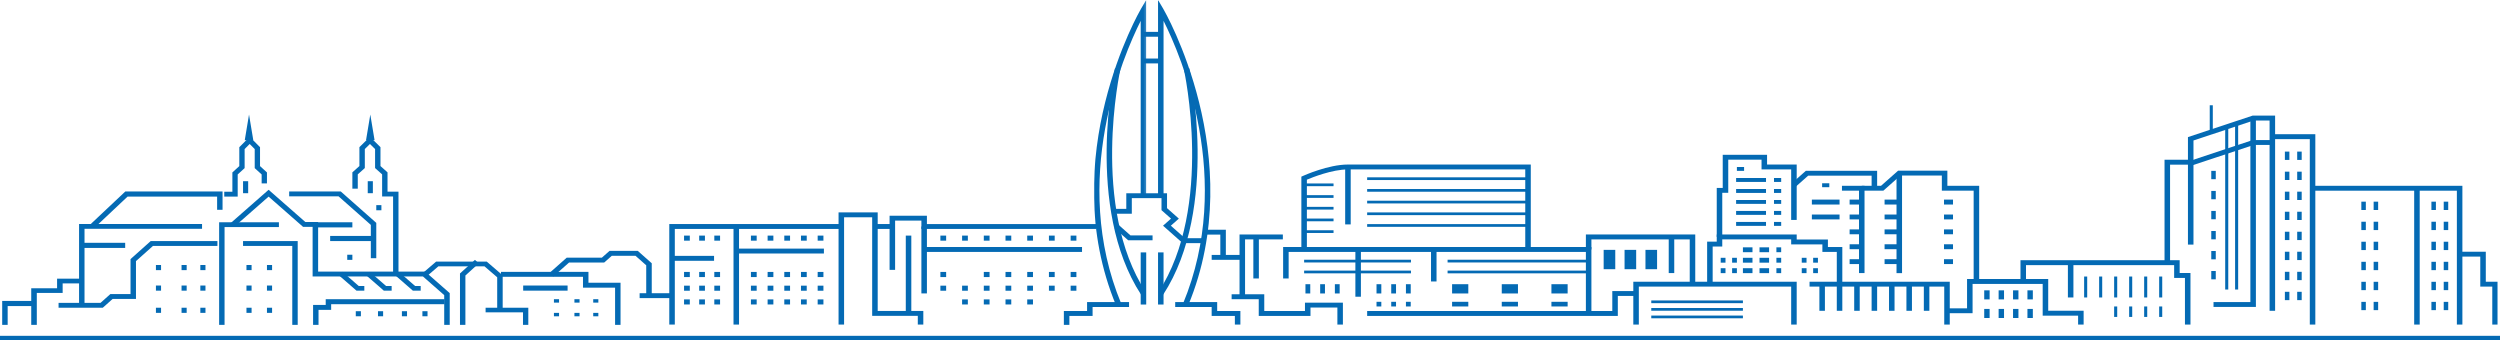 <svg width="1139" height="155" viewBox="0 0 1139 155" xmlns="http://www.w3.org/2000/svg" xmlns:xlink="http://www.w3.org/1999/xlink">
    <defs>
        <path id="dy1wbq4hla" d="M0 0h23.834v139.126H0z"/>
        <path id="83lq5uj7sc" d="M0 148h1137V0H0z"/>
    </defs>
    <g fill="none" fill-rule="evenodd">
        <path fill="#046AB4" d="M46.82 140.21H26.683v-2.22h19.11l4.501-4.023h9.174v-15.923l9.19-8.212h30.4v2.221H69.685l-7.734 6.91v17.225h-10.63z"/>
        <path fill="#046AB4" d="M38.507 139.432h-2.486v-37.39h56.032v2.188H38.507zM99.836 101.263V148h2.474v-44.536h24.764v-2.2z"/>
        <path fill="#046AB4" d="m105.283 101.464 1.777 1.56 15.32-13.443 15.686 13.766h4.362v22.613h50.268l9.689 8.501V148h2.512v-14.453l-11.161-9.794h-48.795V101.14h-5.835L122.38 86.463z"/>
        <path fill="#046AB4" d="M171.433 117.621h-2.487v-15.163l-14.715-13.015h-22.488v-2.2h23.518l16.172 14.303zM43.22 103.6l-1.752-1.65 15.623-14.708h44.301v8.35h-2.477v-6.016H58.117zM108.293 89.579h-6.123v-2.212h3.702v-8.805l3.158-2.884v-8.621l4.719-4.741 4.72 4.74v8.622l3.157 2.884v4.998h-2.42v-4.082l-3.158-2.884v-8.683l-2.299-2.308-2.298 2.308v8.683l-3.158 2.884z"/>
        <path fill="#046AB4" d="m115.4 63.874-1.945-11.685-1.946 11.685zM181.55 124.632h-2.46v-35.11h-4.995v-10.08l-3.21-2.878V67.9l-2.338-2.303-2.337 2.303v8.665L163 79.442v6.524h-2.462v-7.439l3.211-2.877v-8.603l4.798-4.731 4.798 4.73v8.604l3.21 2.877v8.787h4.995z"/>
        <path fill="#046AB4" d="m166.764 63.874 1.945-11.685 1.946 11.685zM150.42 109.832H169.1v-2.337H150.42zM26.004 126.968v4.354H14.23V148h2.539v-14.53h11.774v-4.354h9.034v-2.148z"/>
        <path fill="#046AB4" d="M1 137.095V148h2.491v-8.561h12.295v-2.344zM37.577 112.947h19.456v-2.336H37.577zM71.041 123.074h2.335v-2.337H71.04zM82.715 123.074h2.334v-2.337h-2.334zM91.275 123.074h2.335v-2.337h-2.335zM71.041 132.421h2.335v-2.337H71.04zM82.715 132.421h2.334v-2.337h-2.334zM91.275 132.421h2.335v-2.337h-2.335zM71.041 142.547h2.335v-2.336H71.04zM82.715 142.547h2.334v-2.336h-2.334zM91.275 142.547h2.335v-2.336h-2.335zM112.287 123.074h2.335v-2.337h-2.335zM121.626 123.074h2.335v-2.337h-2.335zM158.203 118.4h2.335v-2.337h-2.335zM110.731 88.021h2.335v-5.453h-2.335zM167.542 88.021h2.335v-5.453h-2.335zM112.287 132.421h2.335v-2.337h-2.335zM121.626 132.421h2.335v-2.337h-2.335zM112.287 142.547h2.335v-2.336h-2.335zM121.626 142.547h2.335v-2.336h-2.335zM162.094 144.105h2.335v-2.337h-2.335zM171.433 95.81h2.335v-2.336h-2.335zM172.211 144.105h2.335v-2.337h-2.335zM183.107 144.105h2.334v-2.337h-2.334zM192.446 144.105h2.334v-2.337h-2.334z"/>
        <path fill="#046AB4" d="M148.394 136.316v2.603h-5.755V148h2.481v-6.811h5.756v-2.603h51.687v-2.27zM165.986 132.421h-3.572l-8.102-7.06 1.729-1.508 7.386 6.436h2.559zM178.437 132.421h-3.572l-8.101-7.06 1.729-1.508 7.386 6.436h2.558zM191.667 132.421h-3.57l-8.103-7.06 1.729-1.508 7.385 6.436h2.56zM110.731 109.832v2.202h22.43V148h2.473v-38.168zM143.417 103.6h17.121v-2.337h-17.121zM229.023 140.99h-2.5v-14.664l-5.806-4.995h-20.98l-5.524 4.752-1.767-1.522 6.255-5.382h23.05l7.272 6.255z"/>
        <path fill="#046AB4" d="M209.567 124.59V148h2.468v-22.482l6.092-5.532-1.745-1.586zM221.24 140.21v2.1h17.035V148h2.421v-7.79zM228.244 123.853v2.25h37.366v4.958h14.62V148h2.49v-19.189H268.1v-4.958z"/>
        <path fill="#046AB4" d="M238.361 132.421h20.234v-2.337h-20.234zM252.37 137.874h2.334v-1.558h-2.334zM261.708 137.874h2.335v-1.558h-2.335zM270.269 137.874h2.335v-1.558h-2.335zM252.37 144.105h2.334v-1.558h-2.334zM261.708 144.105h2.335v-1.558h-2.335zM270.269 144.105h2.335v-1.558h-2.335z"/>
        <g transform="translate(1)">
            <g transform="translate(497.381)">
                <mask id="srqvwj7h6b" fill="#fff">
                    <use xlink:href="#dy1wbq4hla"/>
                </mask>
                <path d="M10.091 139.126C-17.855 71.768 21.066 4.678 21.461 4.008L23.835 0v90.127h-2.516V9.509C13.3 25.495-10.985 81.864 12.453 138.356l-2.362.77z" fill="#046AB4" mask="url(#srqvwj7h6b)"/>
            </g>
            <path fill="#046AB4" d="M486.21 148h-2.516v-6.297h10.575v-4.077h19.125v2.23h-16.61v4.077H486.21z"/>
            <mask id="bxeglf9l1d" fill="#fff">
                <use xlink:href="#83lq5uj7sc"/>
            </mask>
            <path fill="#046AB4" mask="url(#bxeglf9l1d)" d="M518.7 138.74h2.515V115h-2.516zM540.342 139.126l-2.361-.77c23.45-56.52-.847-112.876-8.865-128.85v80.62H526.6V0l2.372 4.008c.396.67 39.317 67.76 11.37 135.118"/>
            <path fill="#046AB4" mask="url(#bxeglf9l1d)" d="M564.122 148h-2.517v-4.067h-10.574v-4.077h-16.61v-2.23h19.125v4.077h10.576zM526.6 138.74h2.515V115H526.6zM519.957 16.738h7.9V14.51h-7.9zM519.957 28.898h7.9v-2.23h-7.9zM518.868 134.238C493.04 94.608 506.844 31.73 506.987 31.1l2.466.437c-.14.622-13.756 62.69 11.593 101.586l-2.178 1.115z"/>
            <path d="m528.947 134.238-2.179-1.115c25.358-38.91 11.734-100.964 11.593-101.586l2.467-.437c.143.63 13.947 63.508-11.88 103.138" fill="#046AB4" mask="url(#bxeglf9l1d)"/>
            <path fill="#046AB4" mask="url(#bxeglf9l1d)" d="M547.43 110.766h-9.6l-8.956-7.934 3.647-3.231-4.341-3.844v-5.485h-13.528v7.106h-8.168v-2.23h5.652v-7.106h18.56v6.79l5.383 4.769-3.646 3.23 6.44 5.705h8.558zM524.105 109.472h-11.108l-6.206-5.497 1.778-1.577 5.47 4.844h10.066zM295.936 134.703h-2.516v-13.836l-4.892-4.333H277.74l-3.483 3.086H258.25l-7.175 6.355-1.779-1.576 7.913-7.01h16.006l3.482-3.085h12.875l6.365 5.64z"/>
            <path fill="#046AB4" mask="url(#bxeglf9l1d)" d="M290.417 135.818h14.768v-2.23h-14.768z"/>
            <path fill="#046AB4" mask="url(#bxeglf9l1d)" d="M306.443 148h-2.516v-45.929h78.379v2.23h-75.863z"/>
            <path fill="#046AB4" mask="url(#bxeglf9l1d)" d="M419.663 148h-2.515v-4.1h-20.785V98.994h-12.799V148h-2.516V96.764h17.83v44.906h20.785z"/>
            <path fill="#046AB4" mask="url(#bxeglf9l1d)" d="M397.621 104.301h7.93v-2.23h-7.93z"/>
            <path fill="#046AB4" mask="url(#bxeglf9l1d)" d="M406.81 122.94h-2.516V98.29h17.01v3.782h77.25v2.23h-79.766v-3.782H406.81zM333.19 148h2.515v-44.814h-2.516zM305.185 118.806h19.143v-2.23h-19.143z"/>
            <path fill="#046AB4" mask="url(#bxeglf9l1d)" d="M334.447 115.495h39.928v-2.23h-39.928zM418.788 133.68h2.516v-30.494h-2.516z"/>
            <path fill="#046AB4" mask="url(#bxeglf9l1d)" d="M420.046 114.768h71.925v-2.23h-71.925zM310.655 109.651h2.623v-2.324h-2.623zM317.547 109.651h2.623v-2.324h-2.623zM324.44 109.651h2.623v-2.324h-2.624zM310.655 126.223h2.623V123.9h-2.623zM317.547 126.223h2.623V123.9h-2.623zM324.44 126.223h2.623V123.9h-2.624zM310.655 132.473h2.623v-2.324h-2.623zM317.547 132.473h2.623v-2.324h-2.623zM324.44 132.473h2.623v-2.324h-2.624zM310.655 138.723h2.623V136.4h-2.623zM317.547 138.723h2.623V136.4h-2.623zM324.44 138.723h2.623V136.4h-2.624zM341.122 109.651h2.623v-2.324h-2.623zM341.122 126.223h2.623V123.9h-2.623zM341.122 132.473h2.623v-2.324h-2.623zM341.122 138.723h2.623V136.4h-2.623zM348.724 109.651h2.623v-2.324h-2.623zM348.724 126.223h2.623V123.9h-2.623zM348.724 132.473h2.623v-2.324h-2.623zM348.724 138.723h2.623V136.4h-2.623zM356.325 109.651h2.624v-2.324h-2.624zM356.325 126.223h2.624V123.9h-2.624zM356.325 132.473h2.624v-2.324h-2.624zM356.325 138.723h2.624V136.4h-2.624zM363.927 109.651h2.624v-2.324h-2.624zM363.927 126.223h2.624V123.9h-2.624zM363.927 132.473h2.624v-2.324h-2.624zM363.927 138.723h2.624V136.4h-2.624zM371.529 109.651h2.623v-2.324h-2.623zM371.529 126.223h2.623V123.9h-2.623zM371.529 132.473h2.623v-2.324h-2.623zM371.529 138.723h2.623V136.4h-2.623zM427.44 109.651h2.624v-2.324h-2.624zM427.44 126.223h2.624V123.9h-2.624zM427.44 132.473h2.624v-2.324h-2.624zM437.331 109.651h2.623v-2.324h-2.623zM437.331 132.473h2.623v-2.324h-2.623zM437.331 138.723h2.623V136.4h-2.623zM447.222 109.651h2.623v-2.324h-2.623zM447.222 126.223h2.623V123.9h-2.623zM447.222 132.473h2.623v-2.324h-2.623zM447.222 138.723h2.623V136.4h-2.623zM457.112 109.651h2.624v-2.324h-2.624zM457.112 126.223h2.624V123.9h-2.624zM457.112 132.473h2.624v-2.324h-2.624zM457.112 138.723h2.624V136.4h-2.624zM467.003 109.651h2.624v-2.324h-2.624zM467.003 126.223h2.624V123.9h-2.624zM467.003 132.473h2.624v-2.324h-2.624zM467.003 138.723h2.624V136.4h-2.624zM476.894 109.651h2.623v-2.324h-2.623zM476.894 126.223h2.623V123.9h-2.623zM476.894 132.473h2.623v-2.324h-2.623zM486.785 109.651h2.623v-2.324h-2.623zM486.785 126.223h2.623V123.9h-2.623zM486.785 132.473h2.623v-2.324h-2.623zM411.678 142.819h2.516v-35.493h-2.516zM557.497 117.26h-2.516v-10.374h-6.973v-2.23h9.489z"/>
            <path fill="#046AB4" mask="url(#bxeglf9l1d)" d="M551.042 118.374h13.948v-2.23h-13.948z"/>
            <path fill="#046AB4" mask="url(#bxeglf9l1d)" d="M566.248 135.187h-2.517v-28.356h19.734v2.23h-17.217z"/>
            <path fill="#046AB4" mask="url(#bxeglf9l1d)" d="M610.826 148h-2.517v-7.882h-12.251v3.815h-23.576v-7.63h-12.354v-2.23H575v7.63h18.542v-3.814h17.285zM570.021 126.87h2.517v-18.924h-2.517zM724.046 142.818h-2.517v-28.05H586.107v12.102h-2.517v-14.332h140.456z"/>
            <path fill="#046AB4" mask="url(#bxeglf9l1d)" d="M736.079 143.933H621.875v-2.23h111.687v-9.106h10.83v2.23h-8.313zM650.971 128.235h2.517v-14.582h-2.517zM594.417 113.653H591.9V80.482l.685-.31c.468-.214 11.585-5.213 20.537-5.213h83.303v38.559h-2.517V77.189h-80.786c-7.135 0-16.176 3.599-18.705 4.67v31.794z"/>
            <path fill="#046AB4" mask="url(#bxeglf9l1d)" d="M611.863 102.24h2.517V76.073h-2.517zM621.874 82.024h73.293v-1.239h-73.293zM621.874 87.354h73.293v-1.239h-73.293zM621.874 92.683h73.293v-1.238h-73.293zM621.874 98.013h73.293v-1.238h-73.293zM621.874 103.343h73.293v-1.238h-73.293zM593.159 84.823h13.4v-1.238h-13.4zM593.159 90.153h13.4v-1.238h-13.4zM593.159 95.482h13.4v-1.238h-13.4zM593.159 100.813h13.4v-1.239h-13.4zM593.159 106.143h13.4v-1.239h-13.4zM616.513 135.187h2.517v-21.534h-2.517z"/>
            <path fill="#046AB4" mask="url(#bxeglf9l1d)" d="M593.159 119.575h48.679v-1.238h-48.68zM658.52 119.575h64.268v-1.238H658.52zM593.159 124.518h48.679v-1.238h-48.68zM658.52 124.518h64.268v-1.238H658.52zM593.766 133.711h2.188v-4.237h-2.188zM600.467 133.711h2.188v-4.237h-2.188zM607.167 133.711h2.188v-4.237h-2.188zM626.143 133.711h2.188v-4.237h-2.188zM632.843 133.711h2.188v-4.237h-2.188zM639.543 133.711h2.188v-4.237h-2.188zM660.571 133.711h7.39v-4.237h-7.39zM683.2 133.711h7.388v-4.237H683.2zM705.827 133.711h7.389v-4.237h-7.389zM626.143 139.62h2.188v-2.118h-2.188zM632.843 139.62h2.188v-2.118h-2.188zM639.543 139.62h2.188v-2.118h-2.188zM660.571 139.62h7.39v-2.118h-7.39zM683.2 139.62h7.388v-2.118H683.2zM705.827 139.62h7.389v-2.118h-7.389zM771.358 129.474h-2.517V109.06h-44.795v4.592h-2.517v-6.822h49.83z"/>
            <path fill="#046AB4" mask="url(#bxeglf9l1d)" d="M817.576 148h-2.517v-17.412h-69.408V148h-2.518v-19.642h74.443zM759.27 124.42h2.516v-16.474h-2.517zM729.625 122.66h5.29v-8.82h-5.29zM739.15 122.66h5.29v-8.82h-5.29zM748.673 122.66h5.291v-8.82h-5.29z"/>
            <path fill="#046AB4" mask="url(#bxeglf9l1d)" d="M751.318 138.122h41.753v-1.238h-41.753zM751.318 141.567h41.753v-1.238h-41.753zM751.318 145.012h41.753v-1.238h-41.753zM838.36 129.474h-2.517v-14.706h-6.563v-3.42h-14.22v-2.287h-31.395v3.257h-4.376v17.156h-2.517v-19.385h4.376v-3.258h36.429v2.288h14.22v3.42h6.563z"/>
            <path fill="#046AB4" mask="url(#bxeglf9l1d)" d="M793.072 114.913h4.359v-2.23h-4.359zM793.072 119.67h4.359v-2.23h-4.359zM793.072 124.427h4.359v-2.23h-4.359zM800.636 114.913h4.358v-2.23h-4.358zM800.636 119.67h4.358v-2.23h-4.358zM800.636 124.427h4.358v-2.23h-4.358zM808.327 114.913h2.18v-2.23h-2.18zM808.327 119.67h2.18v-2.23h-2.18zM808.327 124.427h2.18v-2.23h-2.18zM819.877 119.67h2.18v-2.23h-2.18zM819.877 124.427h2.18v-2.23h-2.18zM825.073 119.67h2.18v-2.23h-2.18zM825.073 124.427h2.18v-2.23h-2.18zM782.953 119.67h2.18v-2.23h-2.18zM782.953 124.427h2.18v-2.23h-2.18zM788.15 119.67h2.179v-2.23h-2.18zM788.15 124.427h2.179v-2.23h-2.18zM887.314 148h-2.517v-17.412h-61.369v-2.23h63.886z"/>
            <path fill="#046AB4" mask="url(#bxeglf9l1d)" d="M827.912 141.593h2.518v-12.12h-2.518zM835.843 141.593h2.517v-12.12h-2.517zM843.774 141.593h2.517v-12.12h-2.517zM851.706 141.593h2.517v-12.12h-2.517zM859.637 141.593h2.517v-12.12h-2.517zM867.568 141.593h2.517v-12.12h-2.517zM875.499 141.593h2.517v-12.12h-2.517zM783.665 107.946h-2.517V85.62h2.726V70.518h20.2v4.441h13.502v25.234h-2.517V77.19h-13.503v-4.442h-15.165V87.85h-2.726z"/>
            <path fill="#046AB4" mask="url(#bxeglf9l1d)" d="M854.223 85.765h-2.517v-5.722h-28.91l-5.588 4.95-1.78-1.577 6.324-5.603h32.471z"/>
            <path fill="#046AB4" mask="url(#bxeglf9l1d)" d="M848.48 124.42h-2.518V86.88h-7.766v-2.23h10.283z"/>
            <path fill="#046AB4" mask="url(#bxeglf9l1d)" d="M900.715 128.235h-2.518V86.88h-14.495v-6.905h-18.867l-7.794 6.905h-9.82v-2.23h8.777l7.794-6.905h22.427v6.905h14.496z"/>
            <path fill="#046AB4" mask="url(#bxeglf9l1d)" d="M863.055 124.427h2.517V78.86h-2.517z"/>
            <path fill="#046AB4" mask="url(#bxeglf9l1d)" d="M857.613 93.179h6.7v-2.23h-6.7zM884.688 93.179h4.102v-2.23h-4.102zM857.613 99.962h6.7v-2.23h-6.7zM884.688 99.962h4.102v-2.23h-4.102zM857.613 106.746h6.7v-2.23h-6.7zM884.688 106.746h4.102v-2.23h-4.102zM857.613 113.53h6.7v-2.23h-6.7zM884.688 113.53h4.102v-2.23h-4.102zM857.613 120.313h6.7v-2.23h-6.7zM841.683 93.179h5.537v-2.23h-5.537zM841.683 99.962h5.537v-2.23h-5.537zM841.683 106.746h5.537v-2.23h-5.537zM824.487 93.179h12.615v-2.23h-12.615zM824.487 99.962h12.615v-2.23h-12.615zM841.683 113.53h5.537v-2.23h-5.537zM841.683 120.313h5.537v-2.23h-5.537zM884.688 120.313h4.102v-2.23h-4.102zM789.972 82.89h13.624v-1.782h-13.624zM789.972 87.892h13.624v-1.781h-13.624zM789.972 92.894h13.624v-1.781h-13.624zM789.972 97.897h13.624v-1.782h-13.624zM789.972 102.899h13.624v-1.782h-13.624zM807.23 82.89h3.276v-1.782h-3.276zM790.329 77.856h3.276v-1.782h-3.276zM829.157 85.28h3.276V83.5h-3.276zM807.23 87.892h3.276v-1.781h-3.276zM807.23 92.894h3.276v-1.781h-3.276zM807.23 97.897h3.276v-1.782h-3.276zM807.23 102.899h3.276v-1.782h-3.276zM948.3 148h-2.518v-4.188h-16.134V129.35h-31.942v13.359h-11.65v-2.23h9.133V127.12h36.976v14.463h16.134z"/>
            <path fill="#046AB4" mask="url(#bxeglf9l1d)" d="M996.979 148h-2.517v-21.389h-4.923v-5.826h-67.493v7.45h-2.517v-9.68h72.527v5.827h4.923z"/>
            <path fill="#046AB4" mask="url(#bxeglf9l1d)" d="M941.133 135.534h2.517V119.67h-2.517zM948.53 135.534h1.398v-9.553h-1.398zM955.367 135.534h1.398v-9.553h-1.398zM962.203 135.534h1.398v-9.553h-1.398zM969.04 135.534h1.399v-9.553h-1.398zM975.878 135.534h1.398v-9.553h-1.398zM982.714 135.534h1.398v-9.553h-1.398zM962.203 144.393h1.398v-4.775h-1.398zM969.04 144.393h1.399v-4.775h-1.398zM975.878 144.393h1.398v-4.775h-1.398zM982.714 144.393h1.398v-4.775h-1.398zM903.01 136.399h2.462v-4.119h-2.461zM909.574 136.399h2.461v-4.119h-2.46zM916.138 136.399h2.461v-4.119h-2.461zM922.701 136.399h2.461v-4.119h-2.46zM903.01 144.878h2.462v-4.119h-2.461zM909.574 144.878h2.461v-4.119h-2.46zM916.138 144.878h2.461v-4.119h-2.461zM922.701 144.878h2.461v-4.119h-2.46zM987.68 119.67h-2.517V72.78h11.925v2.229h-9.408z"/>
            <path fill="#046AB4" mask="url(#bxeglf9l1d)" d="M1035.54 141.594h-2.518V54.9h-7.265l-27.41 9.106v47.438h-2.518V62.462l29.472-9.791h10.238z"/>
            <path fill="#046AB4" mask="url(#bxeglf9l1d)" d="m997.53 75.422-.884-2.087 28.656-9.52h8.979v2.23h-8.523z"/>
            <path fill="#046AB4" mask="url(#bxeglf9l1d)" d="M1026.788 139.852h-19.308v-2.23h16.79V53.786h2.518zM1053.862 148h-2.517V63.381h-17.064v-2.23h19.58z"/>
            <path fill="#046AB4" mask="url(#bxeglf9l1d)" d="M1120.865 148h-2.517V86.88h-65.745v-2.23h68.262z"/>
            <path fill="#046AB4" mask="url(#bxeglf9l1d)" d="M1137 148h-2.517v-17.412h-5.47V116.92h-9.406v-2.23h11.923v13.668h5.47zM1098.9 148h2.518V85.765h-2.517zM1017.308 131.903h1.398V56.285h-1.398zM1012.798 131.903h1.398V58.762h-1.398zM1039.993 72.871h2.052v-3.795h-2.052zM1039.993 81.997h2.052V78.2h-2.052zM1039.993 91.122h2.052v-3.796h-2.052zM1039.993 100.247h2.052v-3.795h-2.052zM1039.993 109.373h2.052v-3.796h-2.052zM1039.993 118.498h2.052v-3.796h-2.052zM1039.993 127.623h2.052v-3.795h-2.052zM1039.993 136.748h2.052v-3.795h-2.052zM1006.454 81.652h2.051v-3.796h-2.05zM1006.454 90.777h2.051V86.98h-2.05zM1006.454 99.902h2.051v-3.795h-2.05zM1006.454 109.028h2.051v-3.796h-2.05zM1006.454 118.153h2.051v-3.796h-2.05zM1006.454 127.278h2.051v-3.796h-2.05zM1045.6 72.871h2.051v-3.795h-2.051zM1045.6 81.997h2.051V78.2h-2.051zM1045.6 91.122h2.051v-3.796h-2.051zM1045.6 100.247h2.051v-3.795h-2.051zM1045.6 109.373h2.051v-3.796h-2.051zM1045.6 118.498h2.051v-3.796h-2.051zM1045.6 127.623h2.051v-3.795h-2.051zM1045.6 136.748h2.051v-3.795h-2.051zM1074.824 95.685h2.051v-3.796h-2.051zM1074.824 104.81h2.051v-3.796h-2.051zM1074.824 113.935h2.051v-3.795h-2.051zM1074.824 123.06h2.051v-3.795h-2.051zM1074.824 132.186h2.051v-3.796h-2.051zM1074.824 141.311h2.051v-3.795h-2.051zM1080.43 95.685h2.052v-3.796h-2.052zM1080.43 104.81h2.052v-3.796h-2.052zM1080.43 113.935h2.052v-3.795h-2.052zM1080.43 123.06h2.052v-3.795h-2.052zM1080.43 132.186h2.052v-3.796h-2.052zM1080.43 141.311h2.052v-3.795h-2.052zM1106.753 95.685h2.05v-3.796h-2.05zM1106.753 104.81h2.05v-3.796h-2.05zM1106.753 113.935h2.05v-3.795h-2.05zM1106.753 123.06h2.05v-3.795h-2.05zM1106.753 132.186h2.05v-3.796h-2.05zM1106.753 141.311h2.05v-3.795h-2.05zM1112.36 95.685h2.05v-3.796h-2.05zM1112.36 104.81h2.05v-3.796h-2.05zM1112.36 113.935h2.05v-3.795h-2.05zM1112.36 123.06h2.05v-3.795h-2.05zM1112.36 132.186h2.05v-3.796h-2.05zM1112.36 141.311h2.05v-3.795h-2.05zM1005.756 60.123h1.397V47.972h-1.397z"/>
        </g>
        <path stroke="#046AB4" stroke-width="2" stroke-linecap="square" d="M1 154h1137"/>
    </g>
</svg>
